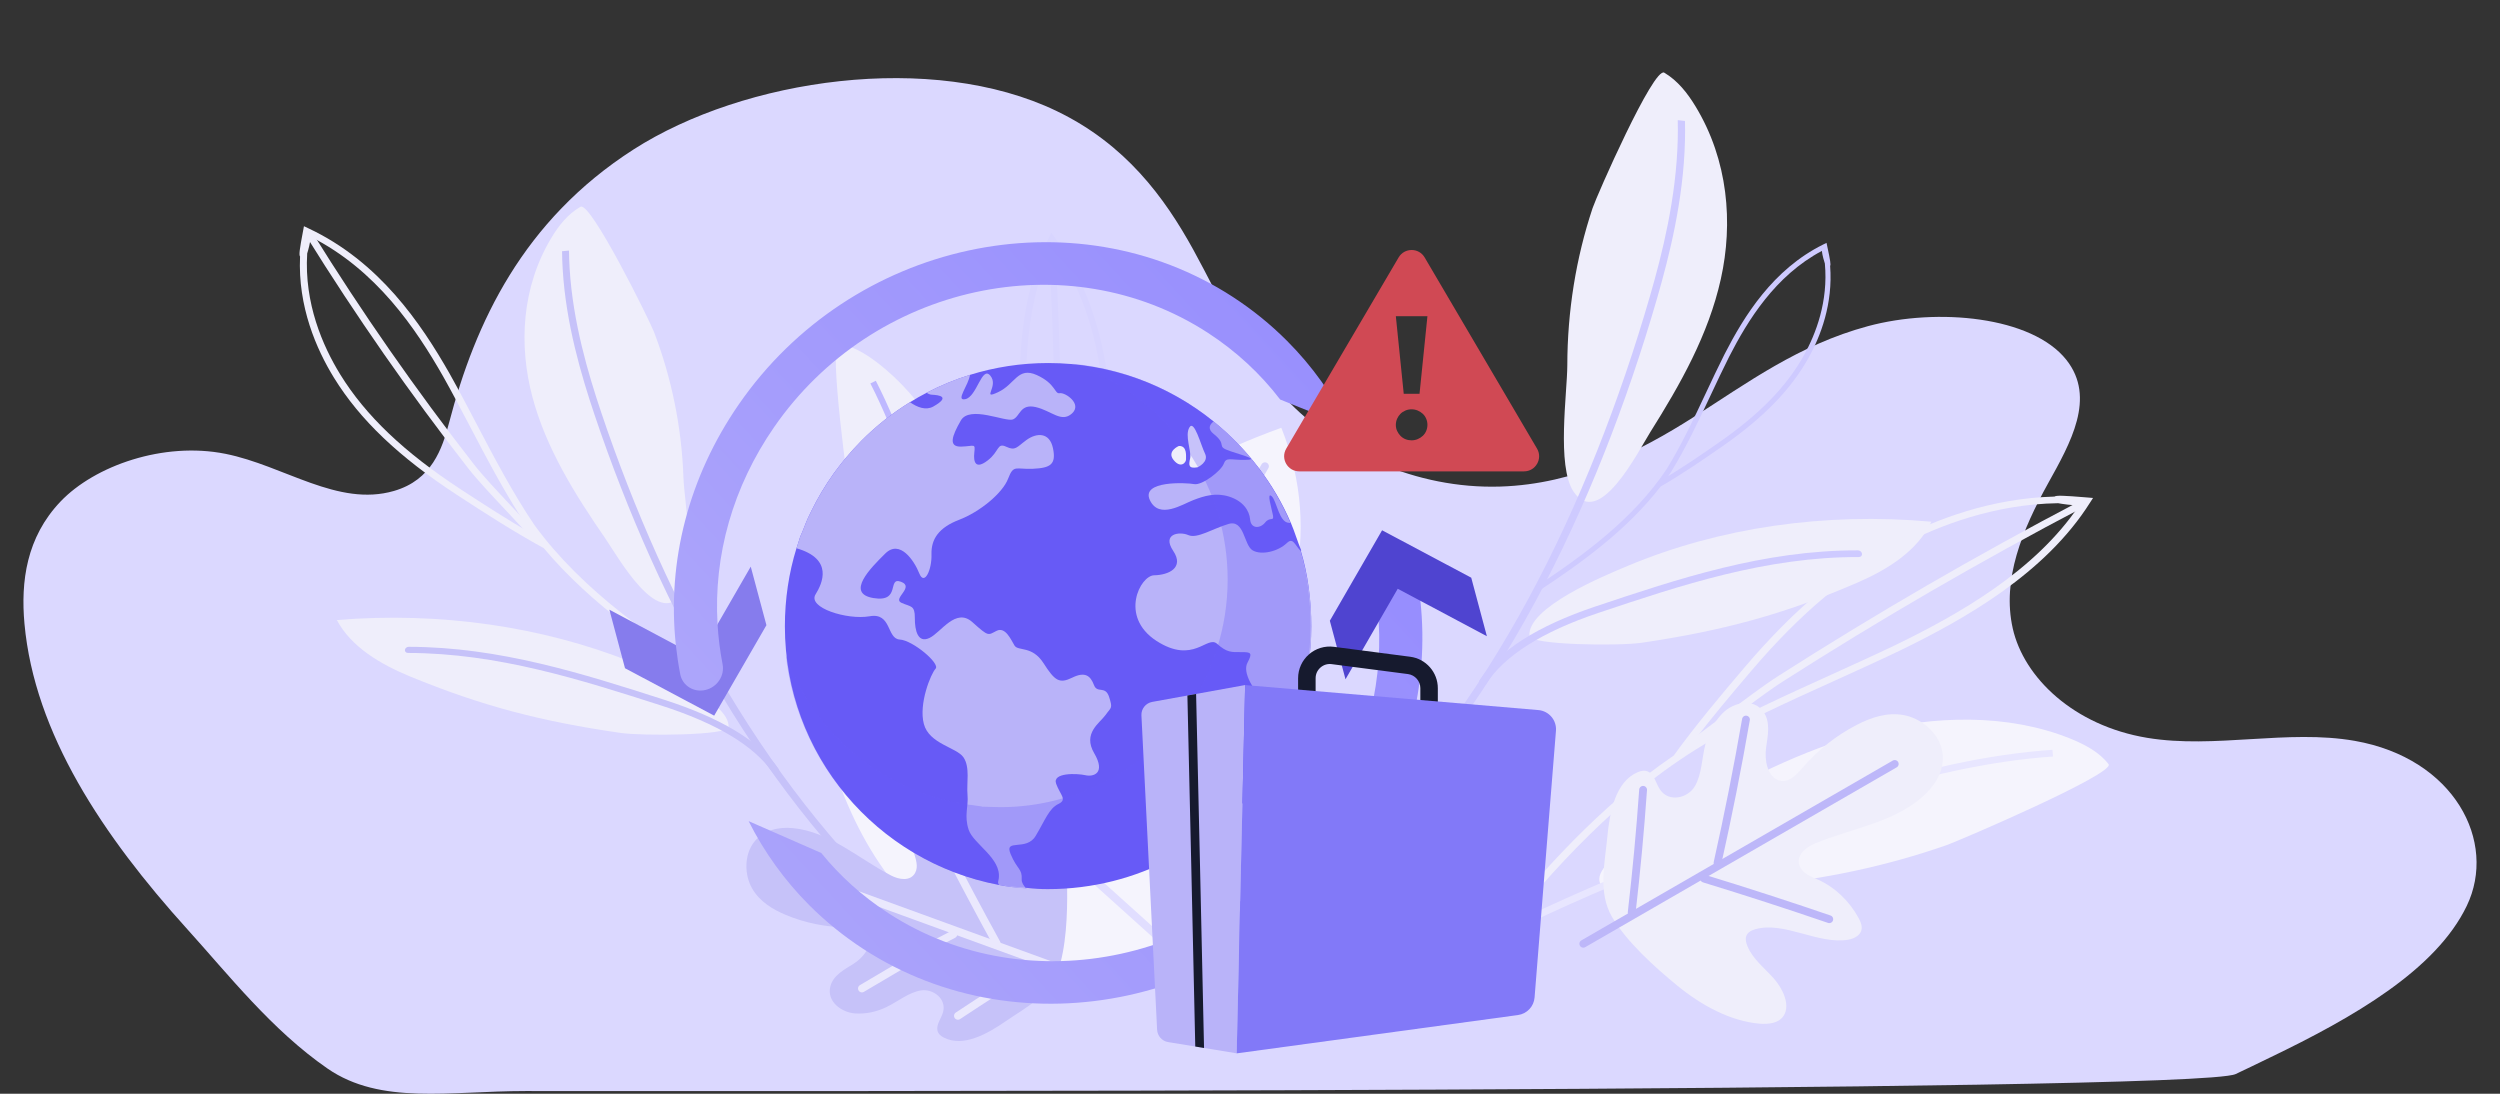 <svg width="320" height="140" viewBox="0 0 320 140" fill="none" xmlns="http://www.w3.org/2000/svg">
<rect x="0" y="0" width="320" height="140" fill="#333333" stroke="none"/>
<path d="M286.152 137.483C280.95 139.901 90.791 139.652 67.26 139.652C57.514 139.652 48.735 141.477 41.916 136.77C34.806 131.859 29.239 124.759 23.994 118.96C13.158 106.984 4.408 93.87 3.131 79.828C2.643 74.444 3.379 68.773 7.75 64.193C12.121 59.613 20.929 56.504 28.843 58.086C36.369 59.591 43.236 64.928 50.428 62.841C55.267 61.436 56.606 57.463 57.495 54.061C60.824 41.308 66.944 28.21 81.089 19.134C95.238 10.061 119.296 6.525 135.257 14.218C144.061 18.461 149.043 25.247 152.744 31.965C156.446 38.682 159.286 45.711 165.225 51.705C171.164 57.7 181.125 62.626 192.061 62.28C201.662 61.975 209.868 57.784 216.749 53.41C223.63 49.032 230.224 44.137 239.109 41.745C247.994 39.349 260.087 40.495 264.496 46.063C268.331 50.908 265.012 56.722 262.167 61.847C258.858 67.814 256.218 74.169 257.634 80.444C259.049 86.719 265.423 92.885 274.858 94.446C283.484 95.873 292.814 93.322 301.407 94.829C314.164 97.07 319.697 107.747 315.742 115.96C311.788 124.173 301.225 130.23 290.6 135.346C290.6 135.346 290.6 135.346 290.595 135.346C288.897 136.168 287.458 136.876 286.152 137.483Z" fill="#DBD8FF"/>
<path d="M213.027 9.303C214.756 10.325 216.006 11.94 217.008 13.585C221.229 20.515 221.852 28.573 220.269 35.704C218.689 42.838 215.077 49.203 211.238 55.312C209.659 57.832 204.667 67.802 201.405 62.912C199.229 59.648 200.608 50.266 200.616 46.756C200.627 39.822 201.724 33.024 203.852 26.636C204.362 25.097 211.666 8.498 213.027 9.303Z" fill="#EFEEFB"/>
<path d="M208.32 72.445C220.06 67.519 233.563 65.551 247.217 66.779C245.464 70.482 241.687 72.872 237.73 74.583C228.357 78.632 220.551 80.732 210.145 82.272C207.183 82.71 195.873 82.565 195.77 81.41C195.445 77.762 205.345 73.69 208.32 72.445Z" fill="#EFEEFB"/>
<path d="M171.444 110.382L170.738 109.743C175.663 105.052 180.307 99.789 184.539 94.105C188.54 88.732 192.289 82.827 195.678 76.555C198.861 70.67 201.821 64.29 204.476 57.594C207.005 51.217 209.272 44.567 211.217 37.828C212.764 32.466 214.563 25.353 214.75 17.86C214.77 17.032 214.771 16.197 214.751 15.38L215.677 15.48C215.695 16.311 215.699 17.157 215.676 17.999C215.49 25.58 213.674 32.75 212.115 38.154C210.164 44.913 207.888 51.587 205.349 57.983C202.683 64.706 199.709 71.112 196.518 77.02C193.112 83.321 189.347 89.255 185.324 94.655C181.069 100.369 176.398 105.66 171.444 110.382Z" fill="#CECAFF"/>
<path d="M189.571 87.71C189.567 87.708 189.559 87.703 189.554 87.701C189.33 87.561 189.248 87.292 189.369 87.101C191.8 83.302 196.789 80.116 204.206 77.632C214.805 74.084 225.762 70.415 237.818 70.445C238.071 70.446 238.305 70.639 238.338 70.875C238.371 71.112 238.193 71.303 237.939 71.302C226.038 71.269 215.15 74.916 204.621 78.441C197.379 80.867 192.522 83.951 190.186 87.607C190.064 87.797 189.792 87.838 189.571 87.71Z" fill="#CECAFF"/>
<path fill-rule="evenodd" clip-rule="evenodd" d="M196.548 75.518C196.578 75.554 196.612 75.583 196.65 75.606C196.765 75.672 196.902 75.678 197.005 75.608C202.364 72.095 208.3 67.809 212.56 62.271C212.568 62.267 212.578 62.262 212.587 62.258C212.597 62.254 212.606 62.25 212.614 62.245C215.406 60.623 217.924 58.896 220.475 57.121C225.722 53.471 229.223 49.874 231.494 45.804C233.035 43.036 234.632 38.9 234.257 34.035C234.361 33.874 234.286 33.377 233.89 31.536L233.794 31.085L233.39 31.286C226.926 34.48 223.235 40.471 220.741 45.339C219.927 46.954 219.139 48.633 218.376 50.258C216.829 53.554 215.233 56.956 213.332 60.043C209.096 66.42 202.488 71.234 196.584 75.104C196.447 75.194 196.431 75.378 196.548 75.518ZM221.333 45.657C223.72 41.002 227.212 35.306 233.199 32.117C233.26 32.697 233.48 33.422 233.583 33.733C234.028 38.585 232.436 42.723 230.903 45.477C228.676 49.481 225.223 53.023 220.037 56.627C217.907 58.114 215.792 59.562 213.53 60.944C213.649 60.775 213.766 60.6 213.882 60.428L213.9 60.4C215.818 57.285 217.423 53.868 218.976 50.561C219.737 48.939 220.523 47.264 221.333 45.657Z" fill="#CECAFF"/>
<path d="M269.895 97.817C268.754 96.307 266.897 95.308 264.993 94.538C256.977 91.314 247.494 91.562 239.018 93.778C230.543 95.994 222.893 100.033 215.541 104.256C212.508 105.995 200.557 111.699 206.204 114.242C209.97 115.942 221.095 113.676 225.239 113.308C233.424 112.578 241.487 110.849 249.107 108.196C250.929 107.555 270.791 99.005 269.895 97.817Z" fill="#F5F4FD"/>
<path d="M262.711 95.974C261.733 96.044 260.732 96.128 259.737 96.237C250.783 97.196 242.255 99.636 235.817 101.658C227.766 104.182 219.808 107.004 212.165 110.039C204.132 113.229 196.459 116.672 189.369 120.274C188.519 120.706 187.681 121.138 186.842 121.581C187.424 121.61 188.007 121.645 188.589 121.68C189.019 121.456 189.444 121.233 189.881 121.014C196.942 117.432 204.586 113.999 212.584 110.824C220.204 107.799 228.139 104.986 236.16 102.468C242.546 100.465 251.005 98.041 259.859 97.092C260.837 96.987 261.821 96.898 262.787 96.834L262.711 95.974Z" fill="#E8E6FF"/>
<path fill-rule="evenodd" clip-rule="evenodd" d="M214.26 96.694C204.708 103.198 197.169 111.753 190.969 119.424C190.853 119.573 190.853 119.757 190.964 119.891C190.999 119.936 191.045 119.981 191.103 120.016C191.33 120.15 191.645 120.1 191.802 119.906C198.63 111.455 207.094 101.921 218.056 95.328C223.353 92.332 229.169 89.694 234.798 87.145C237.575 85.888 240.445 84.587 243.204 83.265C251.534 79.216 261.82 73.403 267.543 64.306L267.91 63.74L267.153 63.675C264.079 63.422 263.241 63.392 262.967 63.561C254.794 63.779 247.739 66.527 243 68.991C236.02 72.618 229.78 77.825 223.353 85.367C220.233 89.033 217.189 92.655 214.307 96.615C214.29 96.64 214.272 96.669 214.26 96.694ZM243.518 69.722C248.239 67.267 255.294 64.53 263.438 64.41C263.962 64.505 265.167 64.694 266.145 64.684C260.452 73.145 250.666 78.65 242.703 82.525C240.046 83.798 237.281 85.052 234.597 86.269L234.32 86.395L234.319 86.395C228.667 88.959 222.828 91.607 217.479 94.628C217.165 94.816 216.85 95.005 216.542 95.199C218.992 91.975 221.548 88.939 224.162 85.873C230.507 78.421 236.66 73.289 243.518 69.722Z" fill="#EFEEFB"/>
<path d="M214.959 95.745L215.582 96.421C217.142 95.368 219.139 93.862 221.252 92.263C223.755 90.375 226.34 88.417 228.237 87.21C234.431 83.25 240.811 79.365 247.209 75.654C253.607 71.947 260.19 68.316 266.786 64.858L266.262 64.127C259.655 67.59 253.054 71.227 246.644 74.943C240.235 78.659 233.837 82.555 227.632 86.519C225.705 87.751 223.103 89.719 220.582 91.617C218.487 93.212 216.496 94.712 214.959 95.745Z" fill="#EFEEFB"/>
<path d="M205.722 107.274C206.037 103.876 206.789 100.047 209.632 98.838C210.049 98.659 210.539 98.554 210.987 98.783C211.787 99.185 211.967 100.329 212.507 101.101C213.643 102.735 216.035 102.164 216.935 100.65C217.834 99.136 217.823 97.119 218.273 95.344C218.666 93.794 219.42 92.405 220.459 91.325C221.818 89.916 224.416 89.267 225.721 91.112C226.665 92.453 226.271 94.183 226.059 95.711C225.847 97.24 226.193 99.33 227.631 99.865C228.868 100.323 229.897 99.236 230.7 98.305C232.655 96.025 235.012 94.156 237.644 92.794C239.478 91.845 241.539 91.136 243.696 91.536C245.85 91.932 248.081 93.709 248.581 96.034C249.042 98.202 247.934 100.186 246.549 101.548C242.776 105.262 237.117 105.964 232.262 107.986C231.115 108.463 229.823 109.531 230.366 110.877C230.748 111.822 231.793 112.193 232.674 112.583C234.817 113.526 236.727 115.324 237.908 117.523C238.109 117.901 238.297 118.307 238.299 118.717C238.311 119.65 237.405 120.138 236.575 120.282C232.728 120.939 228.381 117.88 224.663 118.943C224.166 119.086 223.651 119.349 223.502 119.881C223.395 120.265 223.508 120.714 223.674 121.112C224.355 122.769 225.852 123.901 227.036 125.233C228.221 126.565 229.159 128.616 228.337 129.969C227.717 130.985 226.369 131.132 225.165 131.025C221.461 130.681 217.806 128.711 214.663 126.136C211.848 123.825 208.231 120.591 206.32 117.333C204.525 114.254 205.431 110.398 205.722 107.274Z" fill="#EFEEFB"/>
<path d="M242.527 97.786L202.663 120.802" stroke="#BDB7F9" stroke-linecap="round"/>
<path d="M223.484 92.102C222.414 98.268 221.2 104.387 219.843 110.451" stroke="#BDB7F9" stroke-linecap="round"/>
<path d="M210.317 101.097C209.947 106.358 209.457 111.592 208.856 116.795" stroke="#BDB7F9" stroke-linecap="round"/>
<path d="M218.126 112.465C223.481 114.105 228.823 115.835 234.148 117.658" stroke="#BDB7F9" stroke-linecap="round"/>
<path d="M74.305 26.468C72.671 27.401 71.512 28.889 70.598 30.406C66.746 36.781 66.395 44.214 68.147 50.804C69.898 57.391 73.591 63.28 77.49 68.937C79.097 71.269 84.232 80.489 87.228 75.991C89.225 72.99 87.594 64.327 87.479 61.085C87.251 54.682 85.976 48.408 83.716 42.506C83.175 41.08 75.598 25.731 74.305 26.468Z" fill="#EFEEFB"/>
<path d="M80.855 84.754C69.364 80.161 56.266 78.29 43.119 79.363C44.928 82.788 48.653 85.01 52.528 86.603C61.708 90.376 69.307 92.35 79.406 93.809C82.278 94.225 93.193 94.14 93.256 93.075C93.455 89.714 83.772 85.919 80.855 84.754Z" fill="#EFEEFB"/>
<path d="M117.667 119.914L118.33 119.33C113.424 114.982 108.773 110.107 104.508 104.84C100.473 99.865 96.672 94.401 93.195 88.6C89.937 83.157 86.875 77.257 84.098 71.067C81.456 65.172 79.052 59.027 76.96 52.803C75.296 47.85 73.334 41.279 72.912 34.361C72.868 33.596 72.839 32.827 72.832 32.072L71.943 32.158C71.95 32.927 71.977 33.706 72.026 34.484C72.447 41.478 74.425 48.106 76.102 53.096C78.202 59.342 80.608 65.509 83.263 71.424C86.049 77.638 89.125 83.562 92.397 89.028C95.885 94.859 99.712 100.347 103.763 105.349C108.051 110.636 112.729 115.539 117.667 119.914Z" fill="#C6C2F9"/>
<path d="M99.444 98.922C99.449 98.92 99.454 98.918 99.457 98.912C99.667 98.784 99.744 98.537 99.62 98.363C97.152 94.845 92.233 91.886 84.997 89.561C74.65 86.242 63.955 82.81 52.318 82.792C52.072 82.791 51.853 82.97 51.83 83.183C51.804 83.402 51.98 83.581 52.224 83.577C63.712 83.598 74.342 87.005 84.62 90.303C91.69 92.569 96.474 95.434 98.849 98.82C98.97 98.999 99.23 99.038 99.444 98.922Z" fill="#C6C2F9"/>
<path fill-rule="evenodd" clip-rule="evenodd" d="M69.581 70.141C75.701 77.455 84.074 83.135 91.617 87.789C91.761 87.879 91.954 87.871 92.096 87.787C92.147 87.758 92.195 87.722 92.233 87.674C92.384 87.491 92.357 87.249 92.163 87.129C83.852 82.002 74.532 75.624 68.406 67.204C65.652 63.129 63.291 58.635 61.013 54.291C59.893 52.148 58.729 49.93 57.536 47.8C53.877 41.379 48.521 33.464 39.473 29.224L38.906 28.954L38.794 29.552C38.336 31.97 38.253 32.628 38.407 32.838C38.112 39.242 40.499 44.697 42.749 48.352C46.059 53.724 51.046 58.48 58.444 63.316C62.036 65.663 65.585 67.955 69.502 70.108C69.53 70.122 69.556 70.131 69.581 70.141ZM43.545 47.919C41.307 44.284 38.925 38.827 39.321 32.439C39.45 32.026 39.722 31.075 39.771 30.305C48.164 34.536 53.233 42.061 56.735 48.205C57.849 50.189 58.931 52.251 59.987 54.261C60.06 54.401 60.134 54.54 60.207 54.68L60.217 54.698C62.504 59.055 64.867 63.555 67.649 67.665C67.826 67.906 68.002 68.146 68.184 68.384C65.003 66.554 62.027 64.629 59.02 62.664C51.718 57.888 46.8 53.202 43.545 47.919Z" fill="#EFEEFB"/>
<path d="M68.648 69.615L69.384 69.109C68.398 67.916 66.961 66.388 65.441 64.771C63.647 62.859 61.791 60.885 60.659 59.431C56.957 54.682 53.343 49.778 49.915 44.863C46.487 39.948 43.152 34.876 39.999 29.799L39.208 30.229C42.366 35.319 45.714 40.396 49.146 45.324C52.579 50.251 56.201 55.162 59.913 59.922C61.064 61.401 62.932 63.391 64.74 65.312C66.246 66.92 67.673 68.437 68.648 69.615Z" fill="#EFEEFB"/>
<path d="M143.285 67.207C148.451 61.278 156.129 57.63 164.009 54.754C169.374 68.127 165.824 82.849 155.303 90.876C153.467 92.274 151.391 93.502 148.934 93.942C142.203 95.142 138.637 90.6 137.983 85.214C137.144 78.357 138.972 72.163 143.285 67.207Z" fill="#F5F4FD"/>
<path d="M161.915 59.679L138.69 99.908" stroke="#D6D3FD" stroke-linecap="round"/>
<path d="M153.877 60.063C154.004 63.575 154.175 67.092 154.392 70.615" stroke="#D6D3FD" stroke-linecap="round"/>
<path d="M151.375 78.544C155.625 77.626 159.757 76.392 163.714 74.85" stroke="#D6D3FD" stroke-linecap="round"/>
<path d="M107.353 44.052C109.047 44.232 110.678 45.202 112.155 46.313C118.358 51.003 122.562 58.434 124.782 66C127.002 73.567 127.431 81.341 127.581 88.971C127.646 92.117 128.786 103.981 124.205 100.804C121.149 98.686 117.739 89.053 116.102 85.685C112.871 79.031 110.467 72.01 108.982 64.901C108.632 63.198 106.021 43.91 107.353 44.052Z" fill="#EFEEFB"/>
<path d="M112.105 48.739C112.504 49.526 112.903 50.338 113.28 51.156C116.691 58.508 118.762 66.219 120.187 72.123C121.972 79.504 123.484 86.952 124.685 94.256C125.948 101.933 126.848 109.448 127.356 116.588C127.417 117.444 127.472 118.291 127.519 119.143C127.227 118.708 126.93 118.275 126.633 117.842C126.606 117.406 126.581 116.974 126.548 116.536C126.038 109.428 125.143 101.939 123.885 94.297C122.687 87.015 121.178 79.59 119.403 72.234C117.987 66.379 115.937 58.729 112.564 51.458C112.192 50.655 111.805 49.855 111.406 49.079L112.105 48.739Z" fill="#BEB8FF"/>
<path fill-rule="evenodd" clip-rule="evenodd" d="M134.009 86.453C133.42 96.838 130.314 106.62 127.27 114.959C127.209 115.118 127.067 115.203 126.912 115.18C126.861 115.174 126.805 115.159 126.752 115.13C126.543 115.017 126.435 114.751 126.512 114.54C129.867 105.355 133.299 94.405 133.304 82.892C133.159 77.416 132.499 71.706 131.856 66.182C131.538 63.457 131.212 60.639 130.953 57.898C130.215 49.594 129.931 38.963 134.297 30.331L134.564 29.786L134.964 30.34C136.585 32.594 136.996 33.227 136.993 33.516C140.613 39.923 141.764 46.64 142.059 51.438C142.497 58.504 141.373 65.732 138.533 74.187C137.151 78.294 135.768 82.322 134.049 86.38C134.038 86.405 134.023 86.433 134.009 86.453ZM141.256 51.377C140.961 46.597 139.802 39.884 136.119 33.546C135.803 33.186 135.099 32.343 134.653 31.584C130.765 39.899 131.054 50 131.756 57.941C132.005 60.58 132.319 63.294 132.624 65.93L132.656 66.202L132.656 66.203C133.298 71.752 133.962 77.484 134.111 83.011L134.111 83.011C134.111 83.342 134.111 83.672 134.105 83.999C135.457 80.614 136.614 77.235 137.767 73.797C140.575 65.447 141.683 58.321 141.256 51.377Z" fill="#D8D5FF"/>
<path d="M134.417 85.474L133.607 85.307C133.697 83.615 133.932 81.377 134.187 79.005C134.483 76.198 134.795 73.297 134.847 71.273C135.031 64.659 135.071 57.936 134.968 51.279C134.862 44.625 134.612 37.862 134.222 31.171L135.028 31.236C135.42 37.939 135.674 44.718 135.778 51.386C135.882 58.053 135.843 64.795 135.661 71.42C135.603 73.478 135.291 76.397 134.996 79.222C134.737 81.578 134.502 83.81 134.417 85.474Z" fill="#D8D5FF"/>
<path d="M113.748 112.163C107.132 103.363 104.371 91.787 102.727 80.159C122.602 76.704 141.728 85.851 149.658 102.595C151.038 105.516 152.116 108.717 152.004 112.209C151.688 121.776 144.429 125.338 136.863 124.665C127.235 123.813 119.279 119.512 113.748 112.163Z" fill="#F5F4FD"/>
<path d="M108.863 84.459L154.64 125.678" stroke="#E1DEFF" stroke-linecap="round"/>
<path d="M107.048 95.578C111.894 96.428 116.76 97.217 121.648 97.945" stroke="#E1DEFF" stroke-linecap="round"/>
<path d="M131.628 104.385C131.608 98.297 131.12 92.28 130.161 86.412" stroke="#E1DEFF" stroke-linecap="round"/>
<path d="M128.837 130.648C126.334 132.381 123.283 134.068 120.818 132.815C120.457 132.633 120.104 132.359 119.997 131.92C119.815 131.142 120.489 130.363 120.713 129.544C121.175 127.83 119.414 126.521 117.863 126.777C116.312 127.034 114.934 128.196 113.46 128.909C112.173 129.53 110.787 129.811 109.457 129.719C107.714 129.6 105.778 128.191 106.289 126.241C106.663 124.822 108.078 124.102 109.243 123.371C110.409 122.64 111.64 121.199 111.181 119.906C110.785 118.795 109.449 118.716 108.351 118.702C105.666 118.669 103.033 118.132 100.595 117.114C98.895 116.401 97.225 115.4 96.258 113.697C95.29 111.993 95.225 109.448 96.529 107.773C97.749 106.211 99.741 105.832 101.472 105.997C106.182 106.447 109.908 109.91 114.08 112.075C115.066 112.587 116.538 112.854 117.144 111.716C117.573 110.913 117.224 109.979 116.984 109.158C116.394 107.149 116.533 104.809 117.36 102.741C117.501 102.386 117.67 102.026 117.949 101.786C118.58 101.246 119.438 101.58 120.01 102.071C122.668 104.325 123.073 109.057 125.934 110.992C126.316 111.254 126.796 111.451 127.241 111.25C127.569 111.1 127.808 110.766 127.988 110.424C128.727 109.008 128.641 107.335 128.88 105.758C129.112 104.185 129.973 102.363 131.371 102.152C132.422 101.99 133.294 102.831 133.914 103.717C135.81 106.449 136.557 110.085 136.596 113.71C136.633 116.964 136.495 121.295 135.361 124.478C134.302 127.457 131.142 129.053 128.837 130.648Z" fill="#C6C2F9"/>
<path d="M102.051 111.744L135.111 123.777" stroke="#EAE8FD" stroke-linecap="round"/>
<path d="M110.327 126.526C112.317 125.354 114.303 124.173 116.292 123.001" stroke="#EAE8FD" stroke-linecap="round"/>
<path d="M118.848 121.243C119.91 120.693 120.967 120.14 122.029 119.59" stroke="#EAE8FD" stroke-linecap="round"/>
<path d="M122.615 130.025C125.975 127.797 129.358 125.621 132.772 123.5" stroke="#EAE8FD" stroke-linecap="round"/>
<path d="M127.564 120.739C125.357 116.717 123.199 112.663 121.085 108.573" stroke="#EAE8FD" stroke-linecap="round"/>
<path d="M167.842 80.167C167.842 87.297 165.604 93.911 161.806 99.357C161.789 99.378 161.736 99.403 161.736 99.423C155.778 108.151 145.567 113.808 134.118 113.808C133.181 113.808 132.285 113.762 131.369 113.639C131.365 113.639 131.365 113.696 131.36 113.696C130.91 113.659 130.46 113.643 130.014 113.585C129.858 113.564 129.697 113.56 129.54 113.539C129.399 113.519 129.259 113.506 129.123 113.486C129.003 113.469 128.879 113.453 128.763 113.432C128.735 113.428 128.71 113.424 128.681 113.42C128.388 113.37 128.095 113.321 127.801 113.263H127.797C112.228 110.29 100.465 96.599 100.465 80.163C100.465 76.686 100.969 73.334 101.947 70.18C102.1 69.684 102.29 69.197 102.418 68.714C102.798 67.909 103.054 67.116 103.405 66.336C103.545 66.026 103.702 65.716 103.851 65.411C104.672 63.73 105.63 62.128 106.708 60.617C106.807 60.481 106.906 60.345 107.009 60.209C107.41 59.664 107.827 59.135 108.256 58.619C108.904 57.843 109.581 57.096 110.296 56.381C112.149 54.519 114.222 52.872 116.472 51.485C117.166 51.055 117.88 50.651 118.607 50.271C120.37 49.35 122.224 48.582 124.152 47.983C127.314 47.001 130.679 46.468 134.168 46.468C142.19 46.468 149.556 49.272 155.344 53.949C159.601 57.393 163.061 61.848 165.241 66.951C165.728 68.09 166.058 69.263 166.562 70.464C166.562 70.469 166.504 70.473 166.504 70.481C167.421 73.549 167.842 76.798 167.842 80.167Z" fill="#675AF6"/>
<path d="M141.504 91.525C140.782 92.545 138.544 93.854 140.063 96.422C141.566 98.986 139.96 99.465 138.924 99.225C137.883 98.99 134.651 98.858 135.187 100.324C135.724 101.793 136.653 102.347 135.468 102.912C134.283 103.478 133.784 104.956 132.57 106.987C131.368 109.023 128.507 107.264 129.353 109.304C130.2 111.347 130.856 111.149 130.778 112.569C130.757 112.962 131.017 113.362 131.368 113.742C130.918 113.705 130.464 113.659 130.014 113.606C129.857 113.585 129.696 113.569 129.539 113.544C129.399 113.523 129.258 113.507 129.122 113.486C129.003 113.469 128.879 113.449 128.763 113.428C128.734 113.424 128.742 113.42 128.718 113.416C128.429 113.366 128.28 113.317 127.896 113.259C127.644 113.019 127.801 112.755 127.838 112.474C128.218 109.849 124.593 108.04 123.986 106.203C123.387 104.366 123.978 103.271 123.842 101.748C123.701 100.229 124.197 98.214 123.321 96.934C122.446 95.658 118.924 95.233 118.251 92.656C117.574 90.088 119.147 86.24 119.758 85.588C120.361 84.932 116.839 81.955 115.163 81.86C113.478 81.757 114.151 78.367 111.307 78.883C108.454 79.383 103.334 77.793 104.391 76.08C105.262 74.672 106.728 71.559 101.947 70.175C102.1 69.68 102.29 69.193 102.418 68.71C102.797 67.905 103.053 67.112 103.404 66.332C103.545 66.022 103.702 65.712 103.85 65.407C104.672 63.727 105.634 62.124 106.707 60.613C106.806 60.477 106.906 60.341 107.009 60.205C107.409 59.66 107.826 59.131 108.256 58.615C108.904 57.839 109.581 57.092 110.295 56.377C112.149 54.515 114.222 52.868 116.472 51.481C117.421 52.145 118.503 52.554 119.436 52.05C121.728 50.766 120.217 50.572 119.279 50.523C119.036 50.51 118.796 50.415 118.606 50.267C120.369 49.346 122.223 48.578 124.151 47.98C124.007 49.272 122.248 51.353 123.544 51.097C125.051 50.812 125.666 46.741 126.769 48.095C127.892 49.453 125.543 51.233 127.747 50.201C129.956 49.181 130.249 46.902 132.71 48.008C135.183 49.131 134.956 50.461 135.65 50.329C136.339 50.201 138.561 51.695 137.215 52.922C135.856 54.156 134.613 52.583 132.578 52.108C130.543 51.642 130.592 53.306 129.655 53.685C128.701 54.053 124.106 51.832 122.979 53.838C121.839 55.828 121.352 57.22 123.045 57.166C124.733 57.116 124.845 56.683 124.713 57.93C124.576 59.181 124.886 60.118 126.418 58.941C127.946 57.769 127.603 56.621 128.796 57.182C129.989 57.744 130.134 57.236 131.401 56.311C132.673 55.391 134.341 55.291 134.779 57.364C135.216 59.437 134.469 59.899 132.235 60.002C130.002 60.11 129.75 59.408 129.036 61.274C128.325 63.144 125.373 65.543 122.776 66.53C120.188 67.521 119.172 68.982 119.23 70.96C119.292 72.938 118.317 75.027 117.669 73.396C117.017 71.761 115.184 69.007 113.317 70.849C111.447 72.694 108.19 75.952 111.79 76.55C115.382 77.157 113.507 73.792 115.324 74.465C117.137 75.142 114.176 76.625 115.386 77.161C116.6 77.702 117.108 77.45 117.099 79.102C117.091 80.753 117.5 82.359 118.974 81.658C120.448 80.96 122.339 77.719 124.465 79.635C126.6 81.554 126.447 81.307 127.566 80.745C128.685 80.188 129.395 81.86 129.853 82.624C130.311 83.388 132.107 82.607 133.565 84.878C135.018 87.149 135.592 87.553 137.252 86.736C138.911 85.918 139.589 86.525 140.022 87.673C140.451 88.821 141.475 87.698 141.967 89.213C142.458 90.741 142.223 90.505 141.504 91.525Z" fill="#B9B3F9"/>
<path d="M147.184 64.016C146.007 61.493 151.837 61.774 152.865 61.968C153.901 62.142 156.333 60.242 156.643 59.359C156.961 58.467 157.481 58.892 159.327 58.867C161.172 58.847 159.541 58.43 157.514 57.761C155.487 57.092 157.221 57.026 155.355 55.552C154.55 54.908 154.806 54.359 155.338 53.95C159.595 57.393 162.993 61.848 165.173 66.951C165.111 66.931 165.053 66.923 165 66.923C163.707 66.914 163.422 64.061 162.758 63.504C162.101 62.951 162.778 65.073 162.935 65.944C163.096 66.815 162.58 66.084 161.936 66.885C161.288 67.686 160.123 67.703 160.016 66.497C159.909 65.296 159.062 64.119 157.345 63.57C155.627 63.021 154.141 63.471 152.745 64.012C151.358 64.54 148.369 66.522 147.184 64.016Z" fill="#B9B3F9"/>
<path d="M161.821 99.42C161.937 98.553 162.127 97.657 161.767 97.331C160.888 96.513 160.694 94.292 160.999 93.165C161.305 92.033 163.675 92.099 162.065 90.225C160.45 88.342 158.997 86.109 159.674 84.833C160.351 83.557 160.145 83.466 158.877 83.47C157.606 83.479 157.048 83.532 155.785 82.405C154.517 81.261 152.775 85.109 148.006 82.021C143.238 78.904 145.954 73.648 147.742 73.636C149.538 73.607 151.64 72.698 150.166 70.506C148.696 68.305 150.991 67.996 152.114 68.496C153.237 68.991 155.228 67.661 157.259 67.063C159.294 66.468 159.203 69.779 160.335 70.444C161.47 71.109 163.601 70.581 164.707 69.519C165.496 68.764 165.669 69.647 166.449 70.486C167.37 73.553 167.861 76.802 167.861 80.171C167.861 87.327 165.628 93.962 161.821 99.42Z" fill="#B9B3F9"/>
<path d="M153.291 59.813C153.291 59.813 154.777 59.14 154.241 58.058C153.708 56.977 152.862 53.665 152.242 54.71C151.619 55.758 152.536 57.794 152.337 58.673C152.135 59.557 152.127 60.015 153.291 59.813Z" fill="#EFEEFB"/>
<path d="M151.81 58.802C151.789 58.455 152.008 57.039 150.897 57.084C150.901 57.08 149.287 57.753 150.232 58.897C151.174 60.036 151.834 59.153 151.81 58.802Z" fill="#EFEEFB"/>
<path opacity="0.3" d="M167.754 80.106C167.754 87.236 165.558 93.85 161.763 99.296C161.747 99.317 161.739 99.341 161.739 99.362C155.653 108.09 145.529 113.722 134.076 113.722C133.139 113.722 132.197 113.651 131.281 113.523C131.277 113.523 131.277 113.606 131.273 113.606C130.823 113.569 130.373 113.565 129.927 113.511C129.77 113.49 129.609 113.495 129.452 113.47C129.311 113.449 129.171 113.441 129.035 113.42C128.915 113.404 128.791 113.391 128.676 113.371C128.647 113.367 128.622 113.362 128.593 113.358C128.3 113.309 128.007 113.259 127.714 113.206H127.709C113.313 110.456 102.169 98.536 100.571 83.759C103.949 93.445 112.297 100.72 122.561 102.747H122.565C122.817 102.875 123.069 102.847 123.325 102.892C123.35 102.896 123.374 102.904 123.395 102.909C123.498 102.925 123.601 102.942 123.705 102.958C123.824 102.979 123.944 102.991 124.064 103.008C124.2 103.028 124.336 103.041 124.473 103.053C124.857 103.103 125.245 103.189 125.633 103.218C125.637 103.218 125.637 103.255 125.641 103.255C126.434 103.255 127.222 103.317 128.032 103.317C132.978 103.317 137.635 102.062 141.714 99.89C145.789 97.723 149.286 94.593 151.896 90.824C151.896 90.803 151.929 90.778 151.941 90.758C155.219 86.055 157.139 80.341 157.139 74.185C157.139 71.278 156.714 68.467 155.917 65.82C155.917 65.816 155.905 65.812 155.905 65.804C155.653 64.767 155.244 63.756 154.823 62.773C152.94 58.364 150.013 54.516 146.338 51.543C143.646 49.367 140.562 47.662 137.206 46.551C144.006 47.179 150.223 49.825 155.248 53.888C159.505 57.331 162.948 61.786 165.124 66.889C165.611 68.029 165.921 69.201 166.429 70.403C166.429 70.407 166.387 70.411 166.392 70.419C167.308 73.487 167.754 76.741 167.754 80.106Z" fill="#675AF6"/>
<path d="M96.096 72.529L89.412 84.114L78 78.041L80.002 85.534L91.414 91.604L98.103 80.023L96.096 72.529Z" fill="#867CED"/>
<path d="M172.642 54.672L163.861 51.138C161.346 47.852 158.245 44.962 154.62 42.608C136.66 30.941 111.748 36.357 99.081 54.681C93.821 62.29 91.323 71.08 91.847 79.891C91.946 81.604 92.161 83.322 92.491 85.031C92.776 86.497 91.793 87.967 90.295 88.317C88.8 88.668 87.355 87.768 87.07 86.303C86.831 85.06 86.645 83.817 86.509 82.575C85.357 71.84 88.16 61.027 94.572 51.753C108.994 30.891 137.358 24.723 157.8 38.005C160.335 39.652 162.643 41.531 164.715 43.603C167.977 46.865 170.64 50.606 172.642 54.672Z" fill="url(#paint0_linear)"/>
<path d="M173.749 107.73C159.327 128.593 130.963 134.753 110.517 121.475C107.982 119.827 105.674 117.949 103.602 115.88C100.422 112.697 97.809 109.055 95.823 105.104L105.121 109.183C107.511 112.127 110.389 114.728 113.7 116.879C131.656 128.547 156.573 123.13 169.24 104.807C174.5 97.198 176.998 88.408 176.474 79.597C176.375 77.883 176.16 76.166 175.83 74.461C175.545 72.995 176.527 71.525 178.026 71.174C179.521 70.823 180.966 71.723 181.251 73.189C181.49 74.432 181.676 75.675 181.812 76.917C182.964 87.64 180.161 98.457 173.749 107.73Z" fill="url(#paint1_linear)"/>
<path d="M172.225 86.946L178.909 75.361L190.321 81.434L188.319 73.945L176.907 67.875L170.219 79.457L172.225 86.946Z" fill="#4F44D0"/>
<path d="M184.047 90.913H181.805V88.085C181.805 87.177 181.123 86.401 180.223 86.281L170.451 85.009C169.926 84.939 169.414 85.096 169.018 85.447C168.617 85.798 168.399 86.281 168.399 86.814V89.415H166.157V86.814C166.157 85.645 166.66 84.534 167.536 83.766C168.411 82.994 169.579 82.639 170.736 82.792L180.508 84.064C182.523 84.324 184.042 86.054 184.042 88.089V90.913H184.047Z" fill="#161A2E"/>
<path d="M147.482 89.844L159.377 87.685L158.299 134.827L149.517 133.386C148.737 133.258 148.151 132.601 148.11 131.809L146.103 91.578C146.058 90.74 146.648 89.997 147.482 89.844Z" fill="#B9B3F9"/>
<path d="M196.912 90.889L159.374 87.689L158.296 134.831L194.298 129.926C195.446 129.769 196.334 128.836 196.425 127.68L199.162 93.548C199.274 92.193 198.266 91.004 196.912 90.889Z" fill="#8279F8"/>
<path d="M153.101 88.824L151.987 89.027C152.181 97.416 152.788 124.092 152.994 133.956L154.117 134.141C153.915 124.352 153.291 97.148 153.101 88.824Z" fill="#161A2E"/>
<path fill-rule="evenodd" clip-rule="evenodd" d="M179.023 32.954C179.77 31.682 181.609 31.682 182.356 32.954L196.74 57.422C197.498 58.711 196.568 60.335 195.073 60.335H166.306C164.81 60.335 163.881 58.711 164.639 57.422L179.023 32.954ZM182.711 54.367C182.711 54.647 182.659 54.909 182.555 55.155C182.452 55.4 182.306 55.61 182.12 55.785C181.933 55.96 181.715 56.1 181.467 56.205C181.218 56.31 180.955 56.363 180.679 56.363C180.402 56.363 180.143 56.314 179.901 56.216C179.659 56.118 179.448 55.978 179.268 55.796C179.089 55.613 178.943 55.403 178.833 55.165C178.722 54.927 178.667 54.668 178.667 54.388C178.667 54.121 178.719 53.866 178.822 53.62C178.926 53.375 179.068 53.161 179.248 52.979C179.427 52.797 179.642 52.654 179.89 52.549C180.139 52.444 180.402 52.391 180.679 52.391C180.955 52.391 181.218 52.444 181.467 52.549C181.715 52.654 181.933 52.794 182.12 52.969C182.306 53.144 182.452 53.354 182.555 53.599C182.659 53.845 182.711 54.1 182.711 54.367ZM178.667 40.474L179.678 50.405H181.7L182.711 40.474H178.667Z" fill="#D04954"/>
<defs>
<linearGradient id="paint0_linear" x1="191.063" y1="-0.454" x2="50.588" y2="128.783" gradientUnits="userSpaceOnUse">
<stop offset="0.004" stop-color="#8E84FF"/>
<stop offset="1" stop-color="#B9B3F9"/>
</linearGradient>
<linearGradient id="paint1_linear" x1="200.454" y1="39.651" x2="60.028" y2="168.656" gradientUnits="userSpaceOnUse">
<stop offset="0.004" stop-color="#8E84FF"/>
<stop offset="1" stop-color="#B9B3F9"/>
</linearGradient>
</defs>
</svg>
